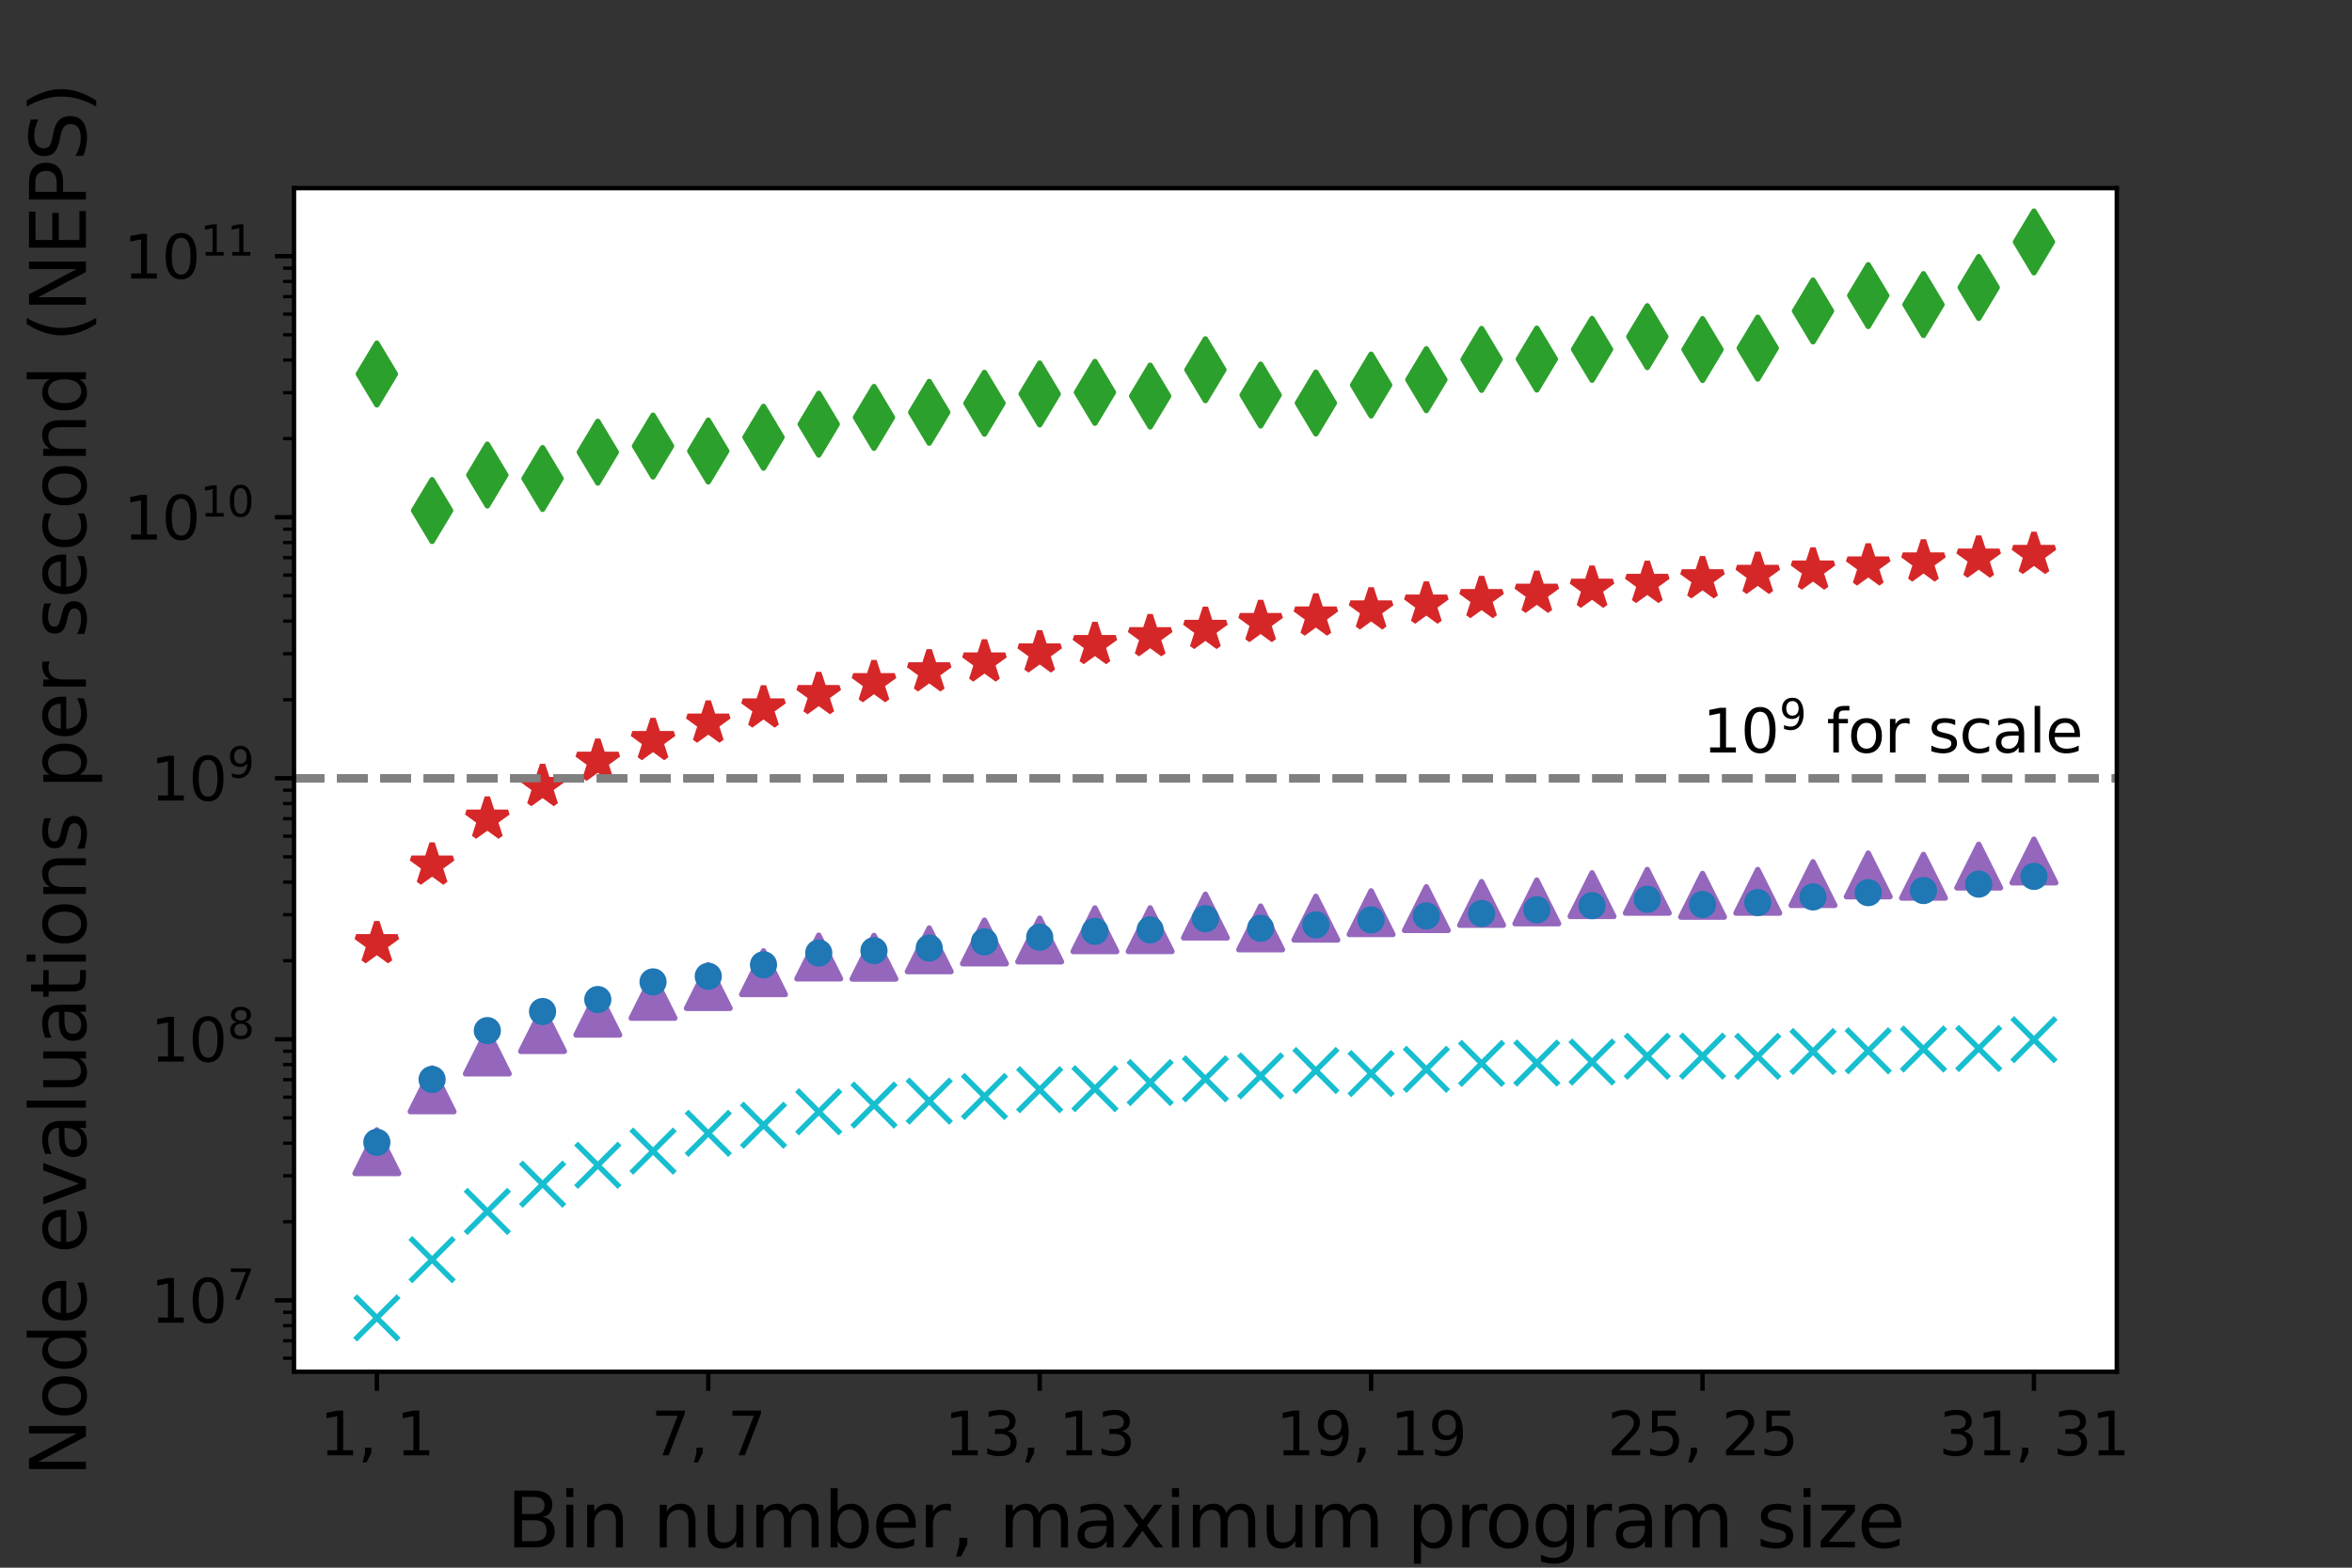 <?xml version="1.0" encoding="utf-8" standalone="no"?>
<!DOCTYPE svg PUBLIC "-//W3C//DTD SVG 1.1//EN"
  "http://www.w3.org/Graphics/SVG/1.1/DTD/svg11.dtd">
<svg xmlns:xlink="http://www.w3.org/1999/xlink" width="432pt" height="288pt" viewBox="0 0 432 288" xmlns="http://www.w3.org/2000/svg" version="1.1">
 <rect x="0" y="0" width="432" height="288" fill="#333333" stroke="none"/>
 <defs>
  <style type="text/css">*{stroke-linejoin: round; stroke-linecap: butt}</style>
 </defs>
 <g id="figure_1">
  <g id="patch_1">
   <path d="M 0 288 
L 432 288 
L 432 0 
L 0 0 
L 0 288 
z
" style="fill: none"/>
  </g>
  <g id="axes_1">
   <g id="patch_2">
    <path d="M 54 252 
L 388.8 252 
L 388.8 34.56 
L 54 34.56 
z
" style="fill: #ffffff"/>
   </g>
   <g id="matplotlib.axis_1">
    <g id="xtick_1">
     <g id="line2d_1">
      <defs>
       <path id="md09a2c1b63" d="M 0 0 
L 0 3.5 
" style="stroke: #000000; stroke-width: 0.8"/>
      </defs>
      <g>
       <use xlink:href="#md09a2c1b63" x="69.218" y="252" style="stroke: #000000; stroke-width: 0.8"/>
      </g>
     </g>
     <g id="text_1">
      <!-- 1, 1 -->
      <g transform="translate(58.723 267.358)scale(0.11 -0.11)">
       <defs>
        <path id="DejaVuSans-31" d="M 794 531 
L 1825 531 
L 1825 4091 
L 703 3866 
L 703 4441 
L 1819 4666 
L 2450 4666 
L 2450 531 
L 3481 531 
L 3481 0 
L 794 0 
L 794 531 
z
" transform="scale(0.016)"/>
        <path id="DejaVuSans-2c" d="M 750 794 
L 1409 794 
L 1409 256 
L 897 -744 
L 494 -744 
L 750 256 
L 750 794 
z
" transform="scale(0.016)"/>
        <path id="DejaVuSans-20" transform="scale(0.016)"/>
       </defs>
       <use xlink:href="#DejaVuSans-31"/>
       <use xlink:href="#DejaVuSans-2c" x="63.623"/>
       <use xlink:href="#DejaVuSans-20" x="95.41"/>
       <use xlink:href="#DejaVuSans-31" x="127.197"/>
      </g>
     </g>
    </g>
    <g id="xtick_2">
     <g id="line2d_2">
      <g>
       <use xlink:href="#md09a2c1b63" x="130.091" y="252" style="stroke: #000000; stroke-width: 0.8"/>
      </g>
     </g>
     <g id="text_2">
      <!-- 7, 7 -->
      <g transform="translate(119.596 267.358)scale(0.11 -0.11)">
       <defs>
        <path id="DejaVuSans-37" d="M 525 4666 
L 3525 4666 
L 3525 4397 
L 1831 0 
L 1172 0 
L 2766 4134 
L 525 4134 
L 525 4666 
z
" transform="scale(0.016)"/>
       </defs>
       <use xlink:href="#DejaVuSans-37"/>
       <use xlink:href="#DejaVuSans-2c" x="63.623"/>
       <use xlink:href="#DejaVuSans-20" x="95.41"/>
       <use xlink:href="#DejaVuSans-37" x="127.197"/>
      </g>
     </g>
    </g>
    <g id="xtick_3">
     <g id="line2d_3">
      <g>
       <use xlink:href="#md09a2c1b63" x="190.964" y="252" style="stroke: #000000; stroke-width: 0.8"/>
      </g>
     </g>
     <g id="text_3">
      <!-- 13, 13 -->
      <g transform="translate(173.47 267.358)scale(0.11 -0.11)">
       <defs>
        <path id="DejaVuSans-33" d="M 2597 2516 
Q 3050 2419 3304 2112 
Q 3559 1806 3559 1356 
Q 3559 666 3084 287 
Q 2609 -91 1734 -91 
Q 1441 -91 1130 -33 
Q 819 25 488 141 
L 488 750 
Q 750 597 1062 519 
Q 1375 441 1716 441 
Q 2309 441 2620 675 
Q 2931 909 2931 1356 
Q 2931 1769 2642 2001 
Q 2353 2234 1838 2234 
L 1294 2234 
L 1294 2753 
L 1863 2753 
Q 2328 2753 2575 2939 
Q 2822 3125 2822 3475 
Q 2822 3834 2567 4026 
Q 2313 4219 1838 4219 
Q 1578 4219 1281 4162 
Q 984 4106 628 3988 
L 628 4550 
Q 988 4650 1302 4700 
Q 1616 4750 1894 4750 
Q 2613 4750 3031 4423 
Q 3450 4097 3450 3541 
Q 3450 3153 3228 2886 
Q 3006 2619 2597 2516 
z
" transform="scale(0.016)"/>
       </defs>
       <use xlink:href="#DejaVuSans-31"/>
       <use xlink:href="#DejaVuSans-33" x="63.623"/>
       <use xlink:href="#DejaVuSans-2c" x="127.246"/>
       <use xlink:href="#DejaVuSans-20" x="159.033"/>
       <use xlink:href="#DejaVuSans-31" x="190.82"/>
       <use xlink:href="#DejaVuSans-33" x="254.443"/>
      </g>
     </g>
    </g>
    <g id="xtick_4">
     <g id="line2d_4">
      <g>
       <use xlink:href="#md09a2c1b63" x="251.836" y="252" style="stroke: #000000; stroke-width: 0.8"/>
      </g>
     </g>
     <g id="text_4">
      <!-- 19, 19 -->
      <g transform="translate(234.343 267.358)scale(0.11 -0.11)">
       <defs>
        <path id="DejaVuSans-39" d="M 703 97 
L 703 672 
Q 941 559 1184 500 
Q 1428 441 1663 441 
Q 2288 441 2617 861 
Q 2947 1281 2994 2138 
Q 2813 1869 2534 1725 
Q 2256 1581 1919 1581 
Q 1219 1581 811 2004 
Q 403 2428 403 3163 
Q 403 3881 828 4315 
Q 1253 4750 1959 4750 
Q 2769 4750 3195 4129 
Q 3622 3509 3622 2328 
Q 3622 1225 3098 567 
Q 2575 -91 1691 -91 
Q 1453 -91 1209 -44 
Q 966 3 703 97 
z
M 1959 2075 
Q 2384 2075 2632 2365 
Q 2881 2656 2881 3163 
Q 2881 3666 2632 3958 
Q 2384 4250 1959 4250 
Q 1534 4250 1286 3958 
Q 1038 3666 1038 3163 
Q 1038 2656 1286 2365 
Q 1534 2075 1959 2075 
z
" transform="scale(0.016)"/>
       </defs>
       <use xlink:href="#DejaVuSans-31"/>
       <use xlink:href="#DejaVuSans-39" x="63.623"/>
       <use xlink:href="#DejaVuSans-2c" x="127.246"/>
       <use xlink:href="#DejaVuSans-20" x="159.033"/>
       <use xlink:href="#DejaVuSans-31" x="190.82"/>
       <use xlink:href="#DejaVuSans-39" x="254.443"/>
      </g>
     </g>
    </g>
    <g id="xtick_5">
     <g id="line2d_5">
      <g>
       <use xlink:href="#md09a2c1b63" x="312.709" y="252" style="stroke: #000000; stroke-width: 0.8"/>
      </g>
     </g>
     <g id="text_5">
      <!-- 25, 25 -->
      <g transform="translate(295.216 267.358)scale(0.11 -0.11)">
       <defs>
        <path id="DejaVuSans-32" d="M 1228 531 
L 3431 531 
L 3431 0 
L 469 0 
L 469 531 
Q 828 903 1448 1529 
Q 2069 2156 2228 2338 
Q 2531 2678 2651 2914 
Q 2772 3150 2772 3378 
Q 2772 3750 2511 3984 
Q 2250 4219 1831 4219 
Q 1534 4219 1204 4116 
Q 875 4013 500 3803 
L 500 4441 
Q 881 4594 1212 4672 
Q 1544 4750 1819 4750 
Q 2544 4750 2975 4387 
Q 3406 4025 3406 3419 
Q 3406 3131 3298 2873 
Q 3191 2616 2906 2266 
Q 2828 2175 2409 1742 
Q 1991 1309 1228 531 
z
" transform="scale(0.016)"/>
        <path id="DejaVuSans-35" d="M 691 4666 
L 3169 4666 
L 3169 4134 
L 1269 4134 
L 1269 2991 
Q 1406 3038 1543 3061 
Q 1681 3084 1819 3084 
Q 2600 3084 3056 2656 
Q 3513 2228 3513 1497 
Q 3513 744 3044 326 
Q 2575 -91 1722 -91 
Q 1428 -91 1123 -41 
Q 819 9 494 109 
L 494 744 
Q 775 591 1075 516 
Q 1375 441 1709 441 
Q 2250 441 2565 725 
Q 2881 1009 2881 1497 
Q 2881 1984 2565 2268 
Q 2250 2553 1709 2553 
Q 1456 2553 1204 2497 
Q 953 2441 691 2322 
L 691 4666 
z
" transform="scale(0.016)"/>
       </defs>
       <use xlink:href="#DejaVuSans-32"/>
       <use xlink:href="#DejaVuSans-35" x="63.623"/>
       <use xlink:href="#DejaVuSans-2c" x="127.246"/>
       <use xlink:href="#DejaVuSans-20" x="159.033"/>
       <use xlink:href="#DejaVuSans-32" x="190.82"/>
       <use xlink:href="#DejaVuSans-35" x="254.443"/>
      </g>
     </g>
    </g>
    <g id="xtick_6">
     <g id="line2d_6">
      <g>
       <use xlink:href="#md09a2c1b63" x="373.582" y="252" style="stroke: #000000; stroke-width: 0.8"/>
      </g>
     </g>
     <g id="text_6">
      <!-- 31, 31 -->
      <g transform="translate(356.088 267.358)scale(0.11 -0.11)">
       <use xlink:href="#DejaVuSans-33"/>
       <use xlink:href="#DejaVuSans-31" x="63.623"/>
       <use xlink:href="#DejaVuSans-2c" x="127.246"/>
       <use xlink:href="#DejaVuSans-20" x="159.033"/>
       <use xlink:href="#DejaVuSans-33" x="190.82"/>
       <use xlink:href="#DejaVuSans-31" x="254.443"/>
      </g>
     </g>
    </g>
    <g id="text_7">
     <!-- Bin number, maximum program size -->
     <g transform="translate(93.055 284.284)scale(0.14 -0.14)">
      <defs>
       <path id="DejaVuSans-42" d="M 1259 2228 
L 1259 519 
L 2272 519 
Q 2781 519 3026 730 
Q 3272 941 3272 1375 
Q 3272 1813 3026 2020 
Q 2781 2228 2272 2228 
L 1259 2228 
z
M 1259 4147 
L 1259 2741 
L 2194 2741 
Q 2656 2741 2882 2914 
Q 3109 3088 3109 3444 
Q 3109 3797 2882 3972 
Q 2656 4147 2194 4147 
L 1259 4147 
z
M 628 4666 
L 2241 4666 
Q 2963 4666 3353 4366 
Q 3744 4066 3744 3513 
Q 3744 3084 3544 2831 
Q 3344 2578 2956 2516 
Q 3422 2416 3680 2098 
Q 3938 1781 3938 1306 
Q 3938 681 3513 340 
Q 3088 0 2303 0 
L 628 0 
L 628 4666 
z
" transform="scale(0.016)"/>
       <path id="DejaVuSans-69" d="M 603 3500 
L 1178 3500 
L 1178 0 
L 603 0 
L 603 3500 
z
M 603 4863 
L 1178 4863 
L 1178 4134 
L 603 4134 
L 603 4863 
z
" transform="scale(0.016)"/>
       <path id="DejaVuSans-6e" d="M 3513 2113 
L 3513 0 
L 2938 0 
L 2938 2094 
Q 2938 2591 2744 2837 
Q 2550 3084 2163 3084 
Q 1697 3084 1428 2787 
Q 1159 2491 1159 1978 
L 1159 0 
L 581 0 
L 581 3500 
L 1159 3500 
L 1159 2956 
Q 1366 3272 1645 3428 
Q 1925 3584 2291 3584 
Q 2894 3584 3203 3211 
Q 3513 2838 3513 2113 
z
" transform="scale(0.016)"/>
       <path id="DejaVuSans-75" d="M 544 1381 
L 544 3500 
L 1119 3500 
L 1119 1403 
Q 1119 906 1312 657 
Q 1506 409 1894 409 
Q 2359 409 2629 706 
Q 2900 1003 2900 1516 
L 2900 3500 
L 3475 3500 
L 3475 0 
L 2900 0 
L 2900 538 
Q 2691 219 2414 64 
Q 2138 -91 1772 -91 
Q 1169 -91 856 284 
Q 544 659 544 1381 
z
M 1991 3584 
L 1991 3584 
z
" transform="scale(0.016)"/>
       <path id="DejaVuSans-6d" d="M 3328 2828 
Q 3544 3216 3844 3400 
Q 4144 3584 4550 3584 
Q 5097 3584 5394 3201 
Q 5691 2819 5691 2113 
L 5691 0 
L 5113 0 
L 5113 2094 
Q 5113 2597 4934 2840 
Q 4756 3084 4391 3084 
Q 3944 3084 3684 2787 
Q 3425 2491 3425 1978 
L 3425 0 
L 2847 0 
L 2847 2094 
Q 2847 2600 2669 2842 
Q 2491 3084 2119 3084 
Q 1678 3084 1418 2786 
Q 1159 2488 1159 1978 
L 1159 0 
L 581 0 
L 581 3500 
L 1159 3500 
L 1159 2956 
Q 1356 3278 1631 3431 
Q 1906 3584 2284 3584 
Q 2666 3584 2933 3390 
Q 3200 3197 3328 2828 
z
" transform="scale(0.016)"/>
       <path id="DejaVuSans-62" d="M 3116 1747 
Q 3116 2381 2855 2742 
Q 2594 3103 2138 3103 
Q 1681 3103 1420 2742 
Q 1159 2381 1159 1747 
Q 1159 1113 1420 752 
Q 1681 391 2138 391 
Q 2594 391 2855 752 
Q 3116 1113 3116 1747 
z
M 1159 2969 
Q 1341 3281 1617 3432 
Q 1894 3584 2278 3584 
Q 2916 3584 3314 3078 
Q 3713 2572 3713 1747 
Q 3713 922 3314 415 
Q 2916 -91 2278 -91 
Q 1894 -91 1617 61 
Q 1341 213 1159 525 
L 1159 0 
L 581 0 
L 581 4863 
L 1159 4863 
L 1159 2969 
z
" transform="scale(0.016)"/>
       <path id="DejaVuSans-65" d="M 3597 1894 
L 3597 1613 
L 953 1613 
Q 991 1019 1311 708 
Q 1631 397 2203 397 
Q 2534 397 2845 478 
Q 3156 559 3463 722 
L 3463 178 
Q 3153 47 2828 -22 
Q 2503 -91 2169 -91 
Q 1331 -91 842 396 
Q 353 884 353 1716 
Q 353 2575 817 3079 
Q 1281 3584 2069 3584 
Q 2775 3584 3186 3129 
Q 3597 2675 3597 1894 
z
M 3022 2063 
Q 3016 2534 2758 2815 
Q 2500 3097 2075 3097 
Q 1594 3097 1305 2825 
Q 1016 2553 972 2059 
L 3022 2063 
z
" transform="scale(0.016)"/>
       <path id="DejaVuSans-72" d="M 2631 2963 
Q 2534 3019 2420 3045 
Q 2306 3072 2169 3072 
Q 1681 3072 1420 2755 
Q 1159 2438 1159 1844 
L 1159 0 
L 581 0 
L 581 3500 
L 1159 3500 
L 1159 2956 
Q 1341 3275 1631 3429 
Q 1922 3584 2338 3584 
Q 2397 3584 2469 3576 
Q 2541 3569 2628 3553 
L 2631 2963 
z
" transform="scale(0.016)"/>
       <path id="DejaVuSans-61" d="M 2194 1759 
Q 1497 1759 1228 1600 
Q 959 1441 959 1056 
Q 959 750 1161 570 
Q 1363 391 1709 391 
Q 2188 391 2477 730 
Q 2766 1069 2766 1631 
L 2766 1759 
L 2194 1759 
z
M 3341 1997 
L 3341 0 
L 2766 0 
L 2766 531 
Q 2569 213 2275 61 
Q 1981 -91 1556 -91 
Q 1019 -91 701 211 
Q 384 513 384 1019 
Q 384 1609 779 1909 
Q 1175 2209 1959 2209 
L 2766 2209 
L 2766 2266 
Q 2766 2663 2505 2880 
Q 2244 3097 1772 3097 
Q 1472 3097 1187 3025 
Q 903 2953 641 2809 
L 641 3341 
Q 956 3463 1253 3523 
Q 1550 3584 1831 3584 
Q 2591 3584 2966 3190 
Q 3341 2797 3341 1997 
z
" transform="scale(0.016)"/>
       <path id="DejaVuSans-78" d="M 3513 3500 
L 2247 1797 
L 3578 0 
L 2900 0 
L 1881 1375 
L 863 0 
L 184 0 
L 1544 1831 
L 300 3500 
L 978 3500 
L 1906 2253 
L 2834 3500 
L 3513 3500 
z
" transform="scale(0.016)"/>
       <path id="DejaVuSans-70" d="M 1159 525 
L 1159 -1331 
L 581 -1331 
L 581 3500 
L 1159 3500 
L 1159 2969 
Q 1341 3281 1617 3432 
Q 1894 3584 2278 3584 
Q 2916 3584 3314 3078 
Q 3713 2572 3713 1747 
Q 3713 922 3314 415 
Q 2916 -91 2278 -91 
Q 1894 -91 1617 61 
Q 1341 213 1159 525 
z
M 3116 1747 
Q 3116 2381 2855 2742 
Q 2594 3103 2138 3103 
Q 1681 3103 1420 2742 
Q 1159 2381 1159 1747 
Q 1159 1113 1420 752 
Q 1681 391 2138 391 
Q 2594 391 2855 752 
Q 3116 1113 3116 1747 
z
" transform="scale(0.016)"/>
       <path id="DejaVuSans-6f" d="M 1959 3097 
Q 1497 3097 1228 2736 
Q 959 2375 959 1747 
Q 959 1119 1226 758 
Q 1494 397 1959 397 
Q 2419 397 2687 759 
Q 2956 1122 2956 1747 
Q 2956 2369 2687 2733 
Q 2419 3097 1959 3097 
z
M 1959 3584 
Q 2709 3584 3137 3096 
Q 3566 2609 3566 1747 
Q 3566 888 3137 398 
Q 2709 -91 1959 -91 
Q 1206 -91 779 398 
Q 353 888 353 1747 
Q 353 2609 779 3096 
Q 1206 3584 1959 3584 
z
" transform="scale(0.016)"/>
       <path id="DejaVuSans-67" d="M 2906 1791 
Q 2906 2416 2648 2759 
Q 2391 3103 1925 3103 
Q 1463 3103 1205 2759 
Q 947 2416 947 1791 
Q 947 1169 1205 825 
Q 1463 481 1925 481 
Q 2391 481 2648 825 
Q 2906 1169 2906 1791 
z
M 3481 434 
Q 3481 -459 3084 -895 
Q 2688 -1331 1869 -1331 
Q 1566 -1331 1297 -1286 
Q 1028 -1241 775 -1147 
L 775 -588 
Q 1028 -725 1275 -790 
Q 1522 -856 1778 -856 
Q 2344 -856 2625 -561 
Q 2906 -266 2906 331 
L 2906 616 
Q 2728 306 2450 153 
Q 2172 0 1784 0 
Q 1141 0 747 490 
Q 353 981 353 1791 
Q 353 2603 747 3093 
Q 1141 3584 1784 3584 
Q 2172 3584 2450 3431 
Q 2728 3278 2906 2969 
L 2906 3500 
L 3481 3500 
L 3481 434 
z
" transform="scale(0.016)"/>
       <path id="DejaVuSans-73" d="M 2834 3397 
L 2834 2853 
Q 2591 2978 2328 3040 
Q 2066 3103 1784 3103 
Q 1356 3103 1142 2972 
Q 928 2841 928 2578 
Q 928 2378 1081 2264 
Q 1234 2150 1697 2047 
L 1894 2003 
Q 2506 1872 2764 1633 
Q 3022 1394 3022 966 
Q 3022 478 2636 193 
Q 2250 -91 1575 -91 
Q 1294 -91 989 -36 
Q 684 19 347 128 
L 347 722 
Q 666 556 975 473 
Q 1284 391 1588 391 
Q 1994 391 2212 530 
Q 2431 669 2431 922 
Q 2431 1156 2273 1281 
Q 2116 1406 1581 1522 
L 1381 1569 
Q 847 1681 609 1914 
Q 372 2147 372 2553 
Q 372 3047 722 3315 
Q 1072 3584 1716 3584 
Q 2034 3584 2315 3537 
Q 2597 3491 2834 3397 
z
" transform="scale(0.016)"/>
       <path id="DejaVuSans-7a" d="M 353 3500 
L 3084 3500 
L 3084 2975 
L 922 459 
L 3084 459 
L 3084 0 
L 275 0 
L 275 525 
L 2438 3041 
L 353 3041 
L 353 3500 
z
" transform="scale(0.016)"/>
      </defs>
      <use xlink:href="#DejaVuSans-42"/>
      <use xlink:href="#DejaVuSans-69" x="68.604"/>
      <use xlink:href="#DejaVuSans-6e" x="96.387"/>
      <use xlink:href="#DejaVuSans-20" x="159.766"/>
      <use xlink:href="#DejaVuSans-6e" x="191.553"/>
      <use xlink:href="#DejaVuSans-75" x="254.932"/>
      <use xlink:href="#DejaVuSans-6d" x="318.311"/>
      <use xlink:href="#DejaVuSans-62" x="415.723"/>
      <use xlink:href="#DejaVuSans-65" x="479.199"/>
      <use xlink:href="#DejaVuSans-72" x="540.723"/>
      <use xlink:href="#DejaVuSans-2c" x="581.836"/>
      <use xlink:href="#DejaVuSans-20" x="613.623"/>
      <use xlink:href="#DejaVuSans-6d" x="645.41"/>
      <use xlink:href="#DejaVuSans-61" x="742.822"/>
      <use xlink:href="#DejaVuSans-78" x="804.102"/>
      <use xlink:href="#DejaVuSans-69" x="863.281"/>
      <use xlink:href="#DejaVuSans-6d" x="891.064"/>
      <use xlink:href="#DejaVuSans-75" x="988.477"/>
      <use xlink:href="#DejaVuSans-6d" x="1051.855"/>
      <use xlink:href="#DejaVuSans-20" x="1149.268"/>
      <use xlink:href="#DejaVuSans-70" x="1181.055"/>
      <use xlink:href="#DejaVuSans-72" x="1244.531"/>
      <use xlink:href="#DejaVuSans-6f" x="1283.395"/>
      <use xlink:href="#DejaVuSans-67" x="1344.576"/>
      <use xlink:href="#DejaVuSans-72" x="1408.053"/>
      <use xlink:href="#DejaVuSans-61" x="1449.166"/>
      <use xlink:href="#DejaVuSans-6d" x="1510.445"/>
      <use xlink:href="#DejaVuSans-20" x="1607.857"/>
      <use xlink:href="#DejaVuSans-73" x="1639.645"/>
      <use xlink:href="#DejaVuSans-69" x="1691.744"/>
      <use xlink:href="#DejaVuSans-7a" x="1719.527"/>
      <use xlink:href="#DejaVuSans-65" x="1772.018"/>
     </g>
    </g>
   </g>
   <g id="matplotlib.axis_2">
    <g id="ytick_1">
     <g id="line2d_7">
      <defs>
       <path id="m20653e219a" d="M 0 0 
L -3.5 0 
" style="stroke: #000000; stroke-width: 0.8"/>
      </defs>
      <g>
       <use xlink:href="#m20653e219a" x="54" y="238.882" style="stroke: #000000; stroke-width: 0.8"/>
      </g>
     </g>
     <g id="text_8">
      <!-- $\mathdefault{10^{7}}$ -->
      <g transform="translate(27.64 243.062)scale(0.11 -0.11)">
       <defs>
        <path id="DejaVuSans-30" d="M 2034 4250 
Q 1547 4250 1301 3770 
Q 1056 3291 1056 2328 
Q 1056 1369 1301 889 
Q 1547 409 2034 409 
Q 2525 409 2770 889 
Q 3016 1369 3016 2328 
Q 3016 3291 2770 3770 
Q 2525 4250 2034 4250 
z
M 2034 4750 
Q 2819 4750 3233 4129 
Q 3647 3509 3647 2328 
Q 3647 1150 3233 529 
Q 2819 -91 2034 -91 
Q 1250 -91 836 529 
Q 422 1150 422 2328 
Q 422 3509 836 4129 
Q 1250 4750 2034 4750 
z
" transform="scale(0.016)"/>
       </defs>
       <use xlink:href="#DejaVuSans-31" transform="translate(0 0.684)"/>
       <use xlink:href="#DejaVuSans-30" transform="translate(63.623 0.684)"/>
       <use xlink:href="#DejaVuSans-37" transform="translate(128.203 38.966)scale(0.7)"/>
      </g>
     </g>
    </g>
    <g id="ytick_2">
     <g id="line2d_8">
      <g>
       <use xlink:href="#m20653e219a" x="54" y="190.927" style="stroke: #000000; stroke-width: 0.8"/>
      </g>
     </g>
     <g id="text_9">
      <!-- $\mathdefault{10^{8}}$ -->
      <g transform="translate(27.64 195.107)scale(0.11 -0.11)">
       <defs>
        <path id="DejaVuSans-38" d="M 2034 2216 
Q 1584 2216 1326 1975 
Q 1069 1734 1069 1313 
Q 1069 891 1326 650 
Q 1584 409 2034 409 
Q 2484 409 2743 651 
Q 3003 894 3003 1313 
Q 3003 1734 2745 1975 
Q 2488 2216 2034 2216 
z
M 1403 2484 
Q 997 2584 770 2862 
Q 544 3141 544 3541 
Q 544 4100 942 4425 
Q 1341 4750 2034 4750 
Q 2731 4750 3128 4425 
Q 3525 4100 3525 3541 
Q 3525 3141 3298 2862 
Q 3072 2584 2669 2484 
Q 3125 2378 3379 2068 
Q 3634 1759 3634 1313 
Q 3634 634 3220 271 
Q 2806 -91 2034 -91 
Q 1263 -91 848 271 
Q 434 634 434 1313 
Q 434 1759 690 2068 
Q 947 2378 1403 2484 
z
M 1172 3481 
Q 1172 3119 1398 2916 
Q 1625 2713 2034 2713 
Q 2441 2713 2670 2916 
Q 2900 3119 2900 3481 
Q 2900 3844 2670 4047 
Q 2441 4250 2034 4250 
Q 1625 4250 1398 4047 
Q 1172 3844 1172 3481 
z
" transform="scale(0.016)"/>
       </defs>
       <use xlink:href="#DejaVuSans-31" transform="translate(0 0.766)"/>
       <use xlink:href="#DejaVuSans-30" transform="translate(63.623 0.766)"/>
       <use xlink:href="#DejaVuSans-38" transform="translate(128.203 39.047)scale(0.7)"/>
      </g>
     </g>
    </g>
    <g id="ytick_3">
     <g id="line2d_9">
      <g>
       <use xlink:href="#m20653e219a" x="54" y="142.972" style="stroke: #000000; stroke-width: 0.8"/>
      </g>
     </g>
     <g id="text_10">
      <!-- $\mathdefault{10^{9}}$ -->
      <g transform="translate(27.64 147.152)scale(0.11 -0.11)">
       <use xlink:href="#DejaVuSans-31" transform="translate(0 0.766)"/>
       <use xlink:href="#DejaVuSans-30" transform="translate(63.623 0.766)"/>
       <use xlink:href="#DejaVuSans-39" transform="translate(128.203 39.047)scale(0.7)"/>
      </g>
     </g>
    </g>
    <g id="ytick_4">
     <g id="line2d_10">
      <g>
       <use xlink:href="#m20653e219a" x="54" y="95.017" style="stroke: #000000; stroke-width: 0.8"/>
      </g>
     </g>
     <g id="text_11">
      <!-- $\mathdefault{10^{10}}$ -->
      <g transform="translate(22.69 99.197)scale(0.11 -0.11)">
       <use xlink:href="#DejaVuSans-31" transform="translate(0 0.766)"/>
       <use xlink:href="#DejaVuSans-30" transform="translate(63.623 0.766)"/>
       <use xlink:href="#DejaVuSans-31" transform="translate(128.203 39.047)scale(0.7)"/>
       <use xlink:href="#DejaVuSans-30" transform="translate(172.739 39.047)scale(0.7)"/>
      </g>
     </g>
    </g>
    <g id="ytick_5">
     <g id="line2d_11">
      <g>
       <use xlink:href="#m20653e219a" x="54" y="47.062" style="stroke: #000000; stroke-width: 0.8"/>
      </g>
     </g>
     <g id="text_12">
      <!-- $\mathdefault{10^{11}}$ -->
      <g transform="translate(22.69 51.242)scale(0.11 -0.11)">
       <use xlink:href="#DejaVuSans-31" transform="translate(0 0.684)"/>
       <use xlink:href="#DejaVuSans-30" transform="translate(63.623 0.684)"/>
       <use xlink:href="#DejaVuSans-31" transform="translate(128.203 38.966)scale(0.7)"/>
       <use xlink:href="#DejaVuSans-31" transform="translate(172.739 38.966)scale(0.7)"/>
      </g>
     </g>
    </g>
    <g id="ytick_6">
     <g id="line2d_12">
      <defs>
       <path id="med4130f189" d="M 0 0 
L -2 0 
" style="stroke: #000000; stroke-width: 0.6"/>
      </defs>
      <g>
       <use xlink:href="#med4130f189" x="54" y="249.521" style="stroke: #000000; stroke-width: 0.6"/>
      </g>
     </g>
    </g>
    <g id="ytick_7">
     <g id="line2d_13">
      <g>
       <use xlink:href="#med4130f189" x="54" y="246.311" style="stroke: #000000; stroke-width: 0.6"/>
      </g>
     </g>
    </g>
    <g id="ytick_8">
     <g id="line2d_14">
      <g>
       <use xlink:href="#med4130f189" x="54" y="243.53" style="stroke: #000000; stroke-width: 0.6"/>
      </g>
     </g>
    </g>
    <g id="ytick_9">
     <g id="line2d_15">
      <g>
       <use xlink:href="#med4130f189" x="54" y="241.077" style="stroke: #000000; stroke-width: 0.6"/>
      </g>
     </g>
    </g>
    <g id="ytick_10">
     <g id="line2d_16">
      <g>
       <use xlink:href="#med4130f189" x="54" y="224.446" style="stroke: #000000; stroke-width: 0.6"/>
      </g>
     </g>
    </g>
    <g id="ytick_11">
     <g id="line2d_17">
      <g>
       <use xlink:href="#med4130f189" x="54" y="216.002" style="stroke: #000000; stroke-width: 0.6"/>
      </g>
     </g>
    </g>
    <g id="ytick_12">
     <g id="line2d_18">
      <g>
       <use xlink:href="#med4130f189" x="54" y="210.011" style="stroke: #000000; stroke-width: 0.6"/>
      </g>
     </g>
    </g>
    <g id="ytick_13">
     <g id="line2d_19">
      <g>
       <use xlink:href="#med4130f189" x="54" y="205.363" style="stroke: #000000; stroke-width: 0.6"/>
      </g>
     </g>
    </g>
    <g id="ytick_14">
     <g id="line2d_20">
      <g>
       <use xlink:href="#med4130f189" x="54" y="201.566" style="stroke: #000000; stroke-width: 0.6"/>
      </g>
     </g>
    </g>
    <g id="ytick_15">
     <g id="line2d_21">
      <g>
       <use xlink:href="#med4130f189" x="54" y="198.356" style="stroke: #000000; stroke-width: 0.6"/>
      </g>
     </g>
    </g>
    <g id="ytick_16">
     <g id="line2d_22">
      <g>
       <use xlink:href="#med4130f189" x="54" y="195.575" style="stroke: #000000; stroke-width: 0.6"/>
      </g>
     </g>
    </g>
    <g id="ytick_17">
     <g id="line2d_23">
      <g>
       <use xlink:href="#med4130f189" x="54" y="193.122" style="stroke: #000000; stroke-width: 0.6"/>
      </g>
     </g>
    </g>
    <g id="ytick_18">
     <g id="line2d_24">
      <g>
       <use xlink:href="#med4130f189" x="54" y="176.492" style="stroke: #000000; stroke-width: 0.6"/>
      </g>
     </g>
    </g>
    <g id="ytick_19">
     <g id="line2d_25">
      <g>
       <use xlink:href="#med4130f189" x="54" y="168.047" style="stroke: #000000; stroke-width: 0.6"/>
      </g>
     </g>
    </g>
    <g id="ytick_20">
     <g id="line2d_26">
      <g>
       <use xlink:href="#med4130f189" x="54" y="162.056" style="stroke: #000000; stroke-width: 0.6"/>
      </g>
     </g>
    </g>
    <g id="ytick_21">
     <g id="line2d_27">
      <g>
       <use xlink:href="#med4130f189" x="54" y="157.408" style="stroke: #000000; stroke-width: 0.6"/>
      </g>
     </g>
    </g>
    <g id="ytick_22">
     <g id="line2d_28">
      <g>
       <use xlink:href="#med4130f189" x="54" y="153.611" style="stroke: #000000; stroke-width: 0.6"/>
      </g>
     </g>
    </g>
    <g id="ytick_23">
     <g id="line2d_29">
      <g>
       <use xlink:href="#med4130f189" x="54" y="150.401" style="stroke: #000000; stroke-width: 0.6"/>
      </g>
     </g>
    </g>
    <g id="ytick_24">
     <g id="line2d_30">
      <g>
       <use xlink:href="#med4130f189" x="54" y="147.62" style="stroke: #000000; stroke-width: 0.6"/>
      </g>
     </g>
    </g>
    <g id="ytick_25">
     <g id="line2d_31">
      <g>
       <use xlink:href="#med4130f189" x="54" y="145.167" style="stroke: #000000; stroke-width: 0.6"/>
      </g>
     </g>
    </g>
    <g id="ytick_26">
     <g id="line2d_32">
      <g>
       <use xlink:href="#med4130f189" x="54" y="128.537" style="stroke: #000000; stroke-width: 0.6"/>
      </g>
     </g>
    </g>
    <g id="ytick_27">
     <g id="line2d_33">
      <g>
       <use xlink:href="#med4130f189" x="54" y="120.092" style="stroke: #000000; stroke-width: 0.6"/>
      </g>
     </g>
    </g>
    <g id="ytick_28">
     <g id="line2d_34">
      <g>
       <use xlink:href="#med4130f189" x="54" y="114.101" style="stroke: #000000; stroke-width: 0.6"/>
      </g>
     </g>
    </g>
    <g id="ytick_29">
     <g id="line2d_35">
      <g>
       <use xlink:href="#med4130f189" x="54" y="109.453" style="stroke: #000000; stroke-width: 0.6"/>
      </g>
     </g>
    </g>
    <g id="ytick_30">
     <g id="line2d_36">
      <g>
       <use xlink:href="#med4130f189" x="54" y="105.656" style="stroke: #000000; stroke-width: 0.6"/>
      </g>
     </g>
    </g>
    <g id="ytick_31">
     <g id="line2d_37">
      <g>
       <use xlink:href="#med4130f189" x="54" y="102.446" style="stroke: #000000; stroke-width: 0.6"/>
      </g>
     </g>
    </g>
    <g id="ytick_32">
     <g id="line2d_38">
      <g>
       <use xlink:href="#med4130f189" x="54" y="99.665" style="stroke: #000000; stroke-width: 0.6"/>
      </g>
     </g>
    </g>
    <g id="ytick_33">
     <g id="line2d_39">
      <g>
       <use xlink:href="#med4130f189" x="54" y="97.212" style="stroke: #000000; stroke-width: 0.6"/>
      </g>
     </g>
    </g>
    <g id="ytick_34">
     <g id="line2d_40">
      <g>
       <use xlink:href="#med4130f189" x="54" y="80.582" style="stroke: #000000; stroke-width: 0.6"/>
      </g>
     </g>
    </g>
    <g id="ytick_35">
     <g id="line2d_41">
      <g>
       <use xlink:href="#med4130f189" x="54" y="72.137" style="stroke: #000000; stroke-width: 0.6"/>
      </g>
     </g>
    </g>
    <g id="ytick_36">
     <g id="line2d_42">
      <g>
       <use xlink:href="#med4130f189" x="54" y="66.146" style="stroke: #000000; stroke-width: 0.6"/>
      </g>
     </g>
    </g>
    <g id="ytick_37">
     <g id="line2d_43">
      <g>
       <use xlink:href="#med4130f189" x="54" y="61.498" style="stroke: #000000; stroke-width: 0.6"/>
      </g>
     </g>
    </g>
    <g id="ytick_38">
     <g id="line2d_44">
      <g>
       <use xlink:href="#med4130f189" x="54" y="57.701" style="stroke: #000000; stroke-width: 0.6"/>
      </g>
     </g>
    </g>
    <g id="ytick_39">
     <g id="line2d_45">
      <g>
       <use xlink:href="#med4130f189" x="54" y="54.491" style="stroke: #000000; stroke-width: 0.6"/>
      </g>
     </g>
    </g>
    <g id="ytick_40">
     <g id="line2d_46">
      <g>
       <use xlink:href="#med4130f189" x="54" y="51.71" style="stroke: #000000; stroke-width: 0.6"/>
      </g>
     </g>
    </g>
    <g id="ytick_41">
     <g id="line2d_47">
      <g>
       <use xlink:href="#med4130f189" x="54" y="49.257" style="stroke: #000000; stroke-width: 0.6"/>
      </g>
     </g>
    </g>
    <g id="text_13">
     <!-- Node evaluations per second (NEPS) -->
     <g transform="translate(15.778 271.297)rotate(-90)scale(0.14 -0.14)">
      <defs>
       <path id="DejaVuSans-4e" d="M 628 4666 
L 1478 4666 
L 3547 763 
L 3547 4666 
L 4159 4666 
L 4159 0 
L 3309 0 
L 1241 3903 
L 1241 0 
L 628 0 
L 628 4666 
z
" transform="scale(0.016)"/>
       <path id="DejaVuSans-64" d="M 2906 2969 
L 2906 4863 
L 3481 4863 
L 3481 0 
L 2906 0 
L 2906 525 
Q 2725 213 2448 61 
Q 2172 -91 1784 -91 
Q 1150 -91 751 415 
Q 353 922 353 1747 
Q 353 2572 751 3078 
Q 1150 3584 1784 3584 
Q 2172 3584 2448 3432 
Q 2725 3281 2906 2969 
z
M 947 1747 
Q 947 1113 1208 752 
Q 1469 391 1925 391 
Q 2381 391 2643 752 
Q 2906 1113 2906 1747 
Q 2906 2381 2643 2742 
Q 2381 3103 1925 3103 
Q 1469 3103 1208 2742 
Q 947 2381 947 1747 
z
" transform="scale(0.016)"/>
       <path id="DejaVuSans-76" d="M 191 3500 
L 800 3500 
L 1894 563 
L 2988 3500 
L 3597 3500 
L 2284 0 
L 1503 0 
L 191 3500 
z
" transform="scale(0.016)"/>
       <path id="DejaVuSans-6c" d="M 603 4863 
L 1178 4863 
L 1178 0 
L 603 0 
L 603 4863 
z
" transform="scale(0.016)"/>
       <path id="DejaVuSans-74" d="M 1172 4494 
L 1172 3500 
L 2356 3500 
L 2356 3053 
L 1172 3053 
L 1172 1153 
Q 1172 725 1289 603 
Q 1406 481 1766 481 
L 2356 481 
L 2356 0 
L 1766 0 
Q 1100 0 847 248 
Q 594 497 594 1153 
L 594 3053 
L 172 3053 
L 172 3500 
L 594 3500 
L 594 4494 
L 1172 4494 
z
" transform="scale(0.016)"/>
       <path id="DejaVuSans-63" d="M 3122 3366 
L 3122 2828 
Q 2878 2963 2633 3030 
Q 2388 3097 2138 3097 
Q 1578 3097 1268 2742 
Q 959 2388 959 1747 
Q 959 1106 1268 751 
Q 1578 397 2138 397 
Q 2388 397 2633 464 
Q 2878 531 3122 666 
L 3122 134 
Q 2881 22 2623 -34 
Q 2366 -91 2075 -91 
Q 1284 -91 818 406 
Q 353 903 353 1747 
Q 353 2603 823 3093 
Q 1294 3584 2113 3584 
Q 2378 3584 2631 3529 
Q 2884 3475 3122 3366 
z
" transform="scale(0.016)"/>
       <path id="DejaVuSans-28" d="M 1984 4856 
Q 1566 4138 1362 3434 
Q 1159 2731 1159 2009 
Q 1159 1288 1364 580 
Q 1569 -128 1984 -844 
L 1484 -844 
Q 1016 -109 783 600 
Q 550 1309 550 2009 
Q 550 2706 781 3412 
Q 1013 4119 1484 4856 
L 1984 4856 
z
" transform="scale(0.016)"/>
       <path id="DejaVuSans-45" d="M 628 4666 
L 3578 4666 
L 3578 4134 
L 1259 4134 
L 1259 2753 
L 3481 2753 
L 3481 2222 
L 1259 2222 
L 1259 531 
L 3634 531 
L 3634 0 
L 628 0 
L 628 4666 
z
" transform="scale(0.016)"/>
       <path id="DejaVuSans-50" d="M 1259 4147 
L 1259 2394 
L 2053 2394 
Q 2494 2394 2734 2622 
Q 2975 2850 2975 3272 
Q 2975 3691 2734 3919 
Q 2494 4147 2053 4147 
L 1259 4147 
z
M 628 4666 
L 2053 4666 
Q 2838 4666 3239 4311 
Q 3641 3956 3641 3272 
Q 3641 2581 3239 2228 
Q 2838 1875 2053 1875 
L 1259 1875 
L 1259 0 
L 628 0 
L 628 4666 
z
" transform="scale(0.016)"/>
       <path id="DejaVuSans-53" d="M 3425 4513 
L 3425 3897 
Q 3066 4069 2747 4153 
Q 2428 4238 2131 4238 
Q 1616 4238 1336 4038 
Q 1056 3838 1056 3469 
Q 1056 3159 1242 3001 
Q 1428 2844 1947 2747 
L 2328 2669 
Q 3034 2534 3370 2195 
Q 3706 1856 3706 1288 
Q 3706 609 3251 259 
Q 2797 -91 1919 -91 
Q 1588 -91 1214 -16 
Q 841 59 441 206 
L 441 856 
Q 825 641 1194 531 
Q 1563 422 1919 422 
Q 2459 422 2753 634 
Q 3047 847 3047 1241 
Q 3047 1584 2836 1778 
Q 2625 1972 2144 2069 
L 1759 2144 
Q 1053 2284 737 2584 
Q 422 2884 422 3419 
Q 422 4038 858 4394 
Q 1294 4750 2059 4750 
Q 2388 4750 2728 4690 
Q 3069 4631 3425 4513 
z
" transform="scale(0.016)"/>
       <path id="DejaVuSans-29" d="M 513 4856 
L 1013 4856 
Q 1481 4119 1714 3412 
Q 1947 2706 1947 2009 
Q 1947 1309 1714 600 
Q 1481 -109 1013 -844 
L 513 -844 
Q 928 -128 1133 580 
Q 1338 1288 1338 2009 
Q 1338 2731 1133 3434 
Q 928 4138 513 4856 
z
" transform="scale(0.016)"/>
      </defs>
      <use xlink:href="#DejaVuSans-4e"/>
      <use xlink:href="#DejaVuSans-6f" x="74.805"/>
      <use xlink:href="#DejaVuSans-64" x="135.986"/>
      <use xlink:href="#DejaVuSans-65" x="199.463"/>
      <use xlink:href="#DejaVuSans-20" x="260.986"/>
      <use xlink:href="#DejaVuSans-65" x="292.773"/>
      <use xlink:href="#DejaVuSans-76" x="354.297"/>
      <use xlink:href="#DejaVuSans-61" x="413.477"/>
      <use xlink:href="#DejaVuSans-6c" x="474.756"/>
      <use xlink:href="#DejaVuSans-75" x="502.539"/>
      <use xlink:href="#DejaVuSans-61" x="565.918"/>
      <use xlink:href="#DejaVuSans-74" x="627.197"/>
      <use xlink:href="#DejaVuSans-69" x="666.406"/>
      <use xlink:href="#DejaVuSans-6f" x="694.189"/>
      <use xlink:href="#DejaVuSans-6e" x="755.371"/>
      <use xlink:href="#DejaVuSans-73" x="818.75"/>
      <use xlink:href="#DejaVuSans-20" x="870.85"/>
      <use xlink:href="#DejaVuSans-70" x="902.637"/>
      <use xlink:href="#DejaVuSans-65" x="966.113"/>
      <use xlink:href="#DejaVuSans-72" x="1027.637"/>
      <use xlink:href="#DejaVuSans-20" x="1068.75"/>
      <use xlink:href="#DejaVuSans-73" x="1100.537"/>
      <use xlink:href="#DejaVuSans-65" x="1152.637"/>
      <use xlink:href="#DejaVuSans-63" x="1214.16"/>
      <use xlink:href="#DejaVuSans-6f" x="1269.141"/>
      <use xlink:href="#DejaVuSans-6e" x="1330.322"/>
      <use xlink:href="#DejaVuSans-64" x="1393.701"/>
      <use xlink:href="#DejaVuSans-20" x="1457.178"/>
      <use xlink:href="#DejaVuSans-28" x="1488.965"/>
      <use xlink:href="#DejaVuSans-4e" x="1527.979"/>
      <use xlink:href="#DejaVuSans-45" x="1602.783"/>
      <use xlink:href="#DejaVuSans-50" x="1665.967"/>
      <use xlink:href="#DejaVuSans-53" x="1726.27"/>
      <use xlink:href="#DejaVuSans-29" x="1789.746"/>
     </g>
    </g>
   </g>
   <g id="line2d_48">
    <defs>
     <path id="m5c09e4ab33" d="M -4 4 
L 4 -4 
M -4 -4 
L 4 4 
" style="stroke: #17becf"/>
    </defs>
    <g clip-path="url(#p0421a52cf2)">
     <use xlink:href="#m5c09e4ab33" x="69.218" y="242.116" style="fill: #17becf; stroke: #17becf"/>
     <use xlink:href="#m5c09e4ab33" x="79.364" y="231.415" style="fill: #17becf; stroke: #17becf"/>
     <use xlink:href="#m5c09e4ab33" x="89.509" y="222.558" style="fill: #17becf; stroke: #17becf"/>
     <use xlink:href="#m5c09e4ab33" x="99.655" y="217.544" style="fill: #17becf; stroke: #17becf"/>
     <use xlink:href="#m5c09e4ab33" x="109.8" y="214.075" style="fill: #17becf; stroke: #17becf"/>
     <use xlink:href="#m5c09e4ab33" x="119.945" y="211.472" style="fill: #17becf; stroke: #17becf"/>
     <use xlink:href="#m5c09e4ab33" x="130.091" y="208.202" style="fill: #17becf; stroke: #17becf"/>
     <use xlink:href="#m5c09e4ab33" x="140.236" y="206.713" style="fill: #17becf; stroke: #17becf"/>
     <use xlink:href="#m5c09e4ab33" x="150.382" y="204.254" style="fill: #17becf; stroke: #17becf"/>
     <use xlink:href="#m5c09e4ab33" x="160.527" y="203.007" style="fill: #17becf; stroke: #17becf"/>
     <use xlink:href="#m5c09e4ab33" x="170.673" y="202.283" style="fill: #17becf; stroke: #17becf"/>
     <use xlink:href="#m5c09e4ab33" x="180.818" y="201.434" style="fill: #17becf; stroke: #17becf"/>
     <use xlink:href="#m5c09e4ab33" x="190.964" y="200.188" style="fill: #17becf; stroke: #17becf"/>
     <use xlink:href="#m5c09e4ab33" x="201.109" y="199.998" style="fill: #17becf; stroke: #17becf"/>
     <use xlink:href="#m5c09e4ab33" x="211.255" y="198.877" style="fill: #17becf; stroke: #17becf"/>
     <use xlink:href="#m5c09e4ab33" x="221.4" y="198.196" style="fill: #17becf; stroke: #17becf"/>
     <use xlink:href="#m5c09e4ab33" x="231.545" y="197.65" style="fill: #17becf; stroke: #17becf"/>
     <use xlink:href="#m5c09e4ab33" x="241.691" y="196.663" style="fill: #17becf; stroke: #17becf"/>
     <use xlink:href="#m5c09e4ab33" x="251.836" y="197.226" style="fill: #17becf; stroke: #17becf"/>
     <use xlink:href="#m5c09e4ab33" x="261.982" y="196.445" style="fill: #17becf; stroke: #17becf"/>
     <use xlink:href="#m5c09e4ab33" x="272.127" y="195.356" style="fill: #17becf; stroke: #17becf"/>
     <use xlink:href="#m5c09e4ab33" x="282.273" y="195.291" style="fill: #17becf; stroke: #17becf"/>
     <use xlink:href="#m5c09e4ab33" x="292.418" y="195.109" style="fill: #17becf; stroke: #17becf"/>
     <use xlink:href="#m5c09e4ab33" x="302.564" y="194.047" style="fill: #17becf; stroke: #17becf"/>
     <use xlink:href="#m5c09e4ab33" x="312.709" y="194.017" style="fill: #17becf; stroke: #17becf"/>
     <use xlink:href="#m5c09e4ab33" x="322.855" y="194.065" style="fill: #17becf; stroke: #17becf"/>
     <use xlink:href="#m5c09e4ab33" x="333" y="193.175" style="fill: #17becf; stroke: #17becf"/>
     <use xlink:href="#m5c09e4ab33" x="343.145" y="193.042" style="fill: #17becf; stroke: #17becf"/>
     <use xlink:href="#m5c09e4ab33" x="353.291" y="192.716" style="fill: #17becf; stroke: #17becf"/>
     <use xlink:href="#m5c09e4ab33" x="363.436" y="192.62" style="fill: #17becf; stroke: #17becf"/>
     <use xlink:href="#m5c09e4ab33" x="373.582" y="191.002" style="fill: #17becf; stroke: #17becf"/>
    </g>
   </g>
   <g id="line2d_49">
    <path d="M 54 142.972 
L 388.8 142.972 
" clip-path="url(#p0421a52cf2)" style="fill: none; stroke-dasharray: 5.55,2.4; stroke-dashoffset: 0; stroke: #808080; stroke-width: 1.5"/>
   </g>
   <g id="line2d_50">
    <defs>
     <path id="m4dd5bccd42" d="M 0 -4 
L -4 4 
L 4 4 
z
" style="stroke: #9467bd; stroke-linejoin: miter"/>
    </defs>
    <g clip-path="url(#p0421a52cf2)">
     <use xlink:href="#m4dd5bccd42" x="69.218" y="211.577" style="fill: #9467bd; stroke: #9467bd; stroke-linejoin: miter"/>
     <use xlink:href="#m4dd5bccd42" x="79.364" y="200.213" style="fill: #9467bd; stroke: #9467bd; stroke-linejoin: miter"/>
     <use xlink:href="#m4dd5bccd42" x="89.509" y="193.265" style="fill: #9467bd; stroke: #9467bd; stroke-linejoin: miter"/>
     <use xlink:href="#m4dd5bccd42" x="99.655" y="189.137" style="fill: #9467bd; stroke: #9467bd; stroke-linejoin: miter"/>
     <use xlink:href="#m4dd5bccd42" x="109.8" y="186.13" style="fill: #9467bd; stroke: #9467bd; stroke-linejoin: miter"/>
     <use xlink:href="#m4dd5bccd42" x="119.945" y="183.039" style="fill: #9467bd; stroke: #9467bd; stroke-linejoin: miter"/>
     <use xlink:href="#m4dd5bccd42" x="130.091" y="181.238" style="fill: #9467bd; stroke: #9467bd; stroke-linejoin: miter"/>
     <use xlink:href="#m4dd5bccd42" x="140.236" y="178.695" style="fill: #9467bd; stroke: #9467bd; stroke-linejoin: miter"/>
     <use xlink:href="#m4dd5bccd42" x="150.382" y="175.808" style="fill: #9467bd; stroke: #9467bd; stroke-linejoin: miter"/>
     <use xlink:href="#m4dd5bccd42" x="160.527" y="175.852" style="fill: #9467bd; stroke: #9467bd; stroke-linejoin: miter"/>
     <use xlink:href="#m4dd5bccd42" x="170.673" y="174.489" style="fill: #9467bd; stroke: #9467bd; stroke-linejoin: miter"/>
     <use xlink:href="#m4dd5bccd42" x="180.818" y="173.049" style="fill: #9467bd; stroke: #9467bd; stroke-linejoin: miter"/>
     <use xlink:href="#m4dd5bccd42" x="190.964" y="172.685" style="fill: #9467bd; stroke: #9467bd; stroke-linejoin: miter"/>
     <use xlink:href="#m4dd5bccd42" x="201.109" y="170.801" style="fill: #9467bd; stroke: #9467bd; stroke-linejoin: miter"/>
     <use xlink:href="#m4dd5bccd42" x="211.255" y="170.791" style="fill: #9467bd; stroke: #9467bd; stroke-linejoin: miter"/>
     <use xlink:href="#m4dd5bccd42" x="221.4" y="168.293" style="fill: #9467bd; stroke: #9467bd; stroke-linejoin: miter"/>
     <use xlink:href="#m4dd5bccd42" x="231.545" y="170.468" style="fill: #9467bd; stroke: #9467bd; stroke-linejoin: miter"/>
     <use xlink:href="#m4dd5bccd42" x="241.691" y="168.677" style="fill: #9467bd; stroke: #9467bd; stroke-linejoin: miter"/>
     <use xlink:href="#m4dd5bccd42" x="251.836" y="167.665" style="fill: #9467bd; stroke: #9467bd; stroke-linejoin: miter"/>
     <use xlink:href="#m4dd5bccd42" x="261.982" y="166.923" style="fill: #9467bd; stroke: #9467bd; stroke-linejoin: miter"/>
     <use xlink:href="#m4dd5bccd42" x="272.127" y="165.966" style="fill: #9467bd; stroke: #9467bd; stroke-linejoin: miter"/>
     <use xlink:href="#m4dd5bccd42" x="282.273" y="165.686" style="fill: #9467bd; stroke: #9467bd; stroke-linejoin: miter"/>
     <use xlink:href="#m4dd5bccd42" x="292.418" y="164.352" style="fill: #9467bd; stroke: #9467bd; stroke-linejoin: miter"/>
     <use xlink:href="#m4dd5bccd42" x="302.564" y="163.739" style="fill: #9467bd; stroke: #9467bd; stroke-linejoin: miter"/>
     <use xlink:href="#m4dd5bccd42" x="312.709" y="164.471" style="fill: #9467bd; stroke: #9467bd; stroke-linejoin: miter"/>
     <use xlink:href="#m4dd5bccd42" x="322.855" y="163.74" style="fill: #9467bd; stroke: #9467bd; stroke-linejoin: miter"/>
     <use xlink:href="#m4dd5bccd42" x="333" y="162.323" style="fill: #9467bd; stroke: #9467bd; stroke-linejoin: miter"/>
     <use xlink:href="#m4dd5bccd42" x="343.145" y="160.732" style="fill: #9467bd; stroke: #9467bd; stroke-linejoin: miter"/>
     <use xlink:href="#m4dd5bccd42" x="353.291" y="160.979" style="fill: #9467bd; stroke: #9467bd; stroke-linejoin: miter"/>
     <use xlink:href="#m4dd5bccd42" x="363.436" y="159.107" style="fill: #9467bd; stroke: #9467bd; stroke-linejoin: miter"/>
     <use xlink:href="#m4dd5bccd42" x="373.582" y="158.177" style="fill: #9467bd; stroke: #9467bd; stroke-linejoin: miter"/>
    </g>
   </g>
   <g id="line2d_51">
    <path d="M 54 142.972 
L 388.8 142.972 
" clip-path="url(#p0421a52cf2)" style="fill: none; stroke-dasharray: 5.55,2.4; stroke-dashoffset: 0; stroke: #808080; stroke-width: 1.5"/>
   </g>
   <g id="line2d_52">
    <defs>
     <path id="ma37275e4ce" d="M 0 2 
C 0.53 2 1.039 1.789 1.414 1.414 
C 1.789 1.039 2 0.53 2 0 
C 2 -0.53 1.789 -1.039 1.414 -1.414 
C 1.039 -1.789 0.53 -2 0 -2 
C -0.53 -2 -1.039 -1.789 -1.414 -1.414 
C -1.789 -1.039 -2 -0.53 -2 0 
C -2 0.53 -1.789 1.039 -1.414 1.414 
C -1.039 1.789 -0.53 2 0 2 
z
" style="stroke: #1f77b4"/>
    </defs>
    <g clip-path="url(#p0421a52cf2)">
     <use xlink:href="#ma37275e4ce" x="69.218" y="209.853" style="fill: #1f77b4; stroke: #1f77b4"/>
     <use xlink:href="#ma37275e4ce" x="79.364" y="198.303" style="fill: #1f77b4; stroke: #1f77b4"/>
     <use xlink:href="#ma37275e4ce" x="89.509" y="189.337" style="fill: #1f77b4; stroke: #1f77b4"/>
     <use xlink:href="#ma37275e4ce" x="99.655" y="185.832" style="fill: #1f77b4; stroke: #1f77b4"/>
     <use xlink:href="#ma37275e4ce" x="109.8" y="183.628" style="fill: #1f77b4; stroke: #1f77b4"/>
     <use xlink:href="#ma37275e4ce" x="119.945" y="180.387" style="fill: #1f77b4; stroke: #1f77b4"/>
     <use xlink:href="#ma37275e4ce" x="130.091" y="179.353" style="fill: #1f77b4; stroke: #1f77b4"/>
     <use xlink:href="#ma37275e4ce" x="140.236" y="177.241" style="fill: #1f77b4; stroke: #1f77b4"/>
     <use xlink:href="#ma37275e4ce" x="150.382" y="175.074" style="fill: #1f77b4; stroke: #1f77b4"/>
     <use xlink:href="#ma37275e4ce" x="160.527" y="174.645" style="fill: #1f77b4; stroke: #1f77b4"/>
     <use xlink:href="#ma37275e4ce" x="170.673" y="174.164" style="fill: #1f77b4; stroke: #1f77b4"/>
     <use xlink:href="#ma37275e4ce" x="180.818" y="173.031" style="fill: #1f77b4; stroke: #1f77b4"/>
     <use xlink:href="#ma37275e4ce" x="190.964" y="172.179" style="fill: #1f77b4; stroke: #1f77b4"/>
     <use xlink:href="#ma37275e4ce" x="201.109" y="171.095" style="fill: #1f77b4; stroke: #1f77b4"/>
     <use xlink:href="#ma37275e4ce" x="211.255" y="170.824" style="fill: #1f77b4; stroke: #1f77b4"/>
     <use xlink:href="#ma37275e4ce" x="221.4" y="168.774" style="fill: #1f77b4; stroke: #1f77b4"/>
     <use xlink:href="#ma37275e4ce" x="231.545" y="170.535" style="fill: #1f77b4; stroke: #1f77b4"/>
     <use xlink:href="#ma37275e4ce" x="241.691" y="169.907" style="fill: #1f77b4; stroke: #1f77b4"/>
     <use xlink:href="#ma37275e4ce" x="251.836" y="168.997" style="fill: #1f77b4; stroke: #1f77b4"/>
     <use xlink:href="#ma37275e4ce" x="261.982" y="168.27" style="fill: #1f77b4; stroke: #1f77b4"/>
     <use xlink:href="#ma37275e4ce" x="272.127" y="167.824" style="fill: #1f77b4; stroke: #1f77b4"/>
     <use xlink:href="#ma37275e4ce" x="282.273" y="167.139" style="fill: #1f77b4; stroke: #1f77b4"/>
     <use xlink:href="#ma37275e4ce" x="292.418" y="166.377" style="fill: #1f77b4; stroke: #1f77b4"/>
     <use xlink:href="#ma37275e4ce" x="302.564" y="165.211" style="fill: #1f77b4; stroke: #1f77b4"/>
     <use xlink:href="#ma37275e4ce" x="312.709" y="166.173" style="fill: #1f77b4; stroke: #1f77b4"/>
     <use xlink:href="#ma37275e4ce" x="322.855" y="165.811" style="fill: #1f77b4; stroke: #1f77b4"/>
     <use xlink:href="#ma37275e4ce" x="333" y="164.773" style="fill: #1f77b4; stroke: #1f77b4"/>
     <use xlink:href="#ma37275e4ce" x="343.145" y="163.988" style="fill: #1f77b4; stroke: #1f77b4"/>
     <use xlink:href="#ma37275e4ce" x="353.291" y="163.601" style="fill: #1f77b4; stroke: #1f77b4"/>
     <use xlink:href="#ma37275e4ce" x="363.436" y="162.42" style="fill: #1f77b4; stroke: #1f77b4"/>
     <use xlink:href="#ma37275e4ce" x="373.582" y="161.001" style="fill: #1f77b4; stroke: #1f77b4"/>
    </g>
   </g>
   <g id="line2d_53">
    <path d="M 54 142.972 
L 388.8 142.972 
" clip-path="url(#p0421a52cf2)" style="fill: none; stroke-dasharray: 5.55,2.4; stroke-dashoffset: 0; stroke: #808080; stroke-width: 1.5"/>
   </g>
   <g id="line2d_54">
    <defs>
     <path id="m8777b71ab9" d="M -0 5.657 
L 3.394 0 
L 0 -5.657 
L -3.394 -0 
z
" style="stroke: #2ca02c; stroke-linejoin: miter"/>
    </defs>
    <g clip-path="url(#p0421a52cf2)">
     <use xlink:href="#m8777b71ab9" x="69.218" y="68.711" style="fill: #2ca02c; stroke: #2ca02c; stroke-linejoin: miter"/>
     <use xlink:href="#m8777b71ab9" x="79.364" y="93.795" style="fill: #2ca02c; stroke: #2ca02c; stroke-linejoin: miter"/>
     <use xlink:href="#m8777b71ab9" x="89.509" y="87.27" style="fill: #2ca02c; stroke: #2ca02c; stroke-linejoin: miter"/>
     <use xlink:href="#m8777b71ab9" x="99.655" y="87.905" style="fill: #2ca02c; stroke: #2ca02c; stroke-linejoin: miter"/>
     <use xlink:href="#m8777b71ab9" x="109.8" y="83.069" style="fill: #2ca02c; stroke: #2ca02c; stroke-linejoin: miter"/>
     <use xlink:href="#m8777b71ab9" x="119.945" y="81.944" style="fill: #2ca02c; stroke: #2ca02c; stroke-linejoin: miter"/>
     <use xlink:href="#m8777b71ab9" x="130.091" y="82.86" style="fill: #2ca02c; stroke: #2ca02c; stroke-linejoin: miter"/>
     <use xlink:href="#m8777b71ab9" x="140.236" y="80.328" style="fill: #2ca02c; stroke: #2ca02c; stroke-linejoin: miter"/>
     <use xlink:href="#m8777b71ab9" x="150.382" y="77.929" style="fill: #2ca02c; stroke: #2ca02c; stroke-linejoin: miter"/>
     <use xlink:href="#m8777b71ab9" x="160.527" y="76.68" style="fill: #2ca02c; stroke: #2ca02c; stroke-linejoin: miter"/>
     <use xlink:href="#m8777b71ab9" x="170.673" y="75.744" style="fill: #2ca02c; stroke: #2ca02c; stroke-linejoin: miter"/>
     <use xlink:href="#m8777b71ab9" x="180.818" y="74.081" style="fill: #2ca02c; stroke: #2ca02c; stroke-linejoin: miter"/>
     <use xlink:href="#m8777b71ab9" x="190.964" y="72.373" style="fill: #2ca02c; stroke: #2ca02c; stroke-linejoin: miter"/>
     <use xlink:href="#m8777b71ab9" x="201.109" y="72.079" style="fill: #2ca02c; stroke: #2ca02c; stroke-linejoin: miter"/>
     <use xlink:href="#m8777b71ab9" x="211.255" y="72.76" style="fill: #2ca02c; stroke: #2ca02c; stroke-linejoin: miter"/>
     <use xlink:href="#m8777b71ab9" x="221.4" y="67.927" style="fill: #2ca02c; stroke: #2ca02c; stroke-linejoin: miter"/>
     <use xlink:href="#m8777b71ab9" x="231.545" y="72.575" style="fill: #2ca02c; stroke: #2ca02c; stroke-linejoin: miter"/>
     <use xlink:href="#m8777b71ab9" x="241.691" y="74.043" style="fill: #2ca02c; stroke: #2ca02c; stroke-linejoin: miter"/>
     <use xlink:href="#m8777b71ab9" x="251.836" y="70.736" style="fill: #2ca02c; stroke: #2ca02c; stroke-linejoin: miter"/>
     <use xlink:href="#m8777b71ab9" x="261.982" y="69.756" style="fill: #2ca02c; stroke: #2ca02c; stroke-linejoin: miter"/>
     <use xlink:href="#m8777b71ab9" x="272.127" y="66.026" style="fill: #2ca02c; stroke: #2ca02c; stroke-linejoin: miter"/>
     <use xlink:href="#m8777b71ab9" x="282.273" y="65.97" style="fill: #2ca02c; stroke: #2ca02c; stroke-linejoin: miter"/>
     <use xlink:href="#m8777b71ab9" x="292.418" y="64.176" style="fill: #2ca02c; stroke: #2ca02c; stroke-linejoin: miter"/>
     <use xlink:href="#m8777b71ab9" x="302.564" y="61.844" style="fill: #2ca02c; stroke: #2ca02c; stroke-linejoin: miter"/>
     <use xlink:href="#m8777b71ab9" x="312.709" y="64.218" style="fill: #2ca02c; stroke: #2ca02c; stroke-linejoin: miter"/>
     <use xlink:href="#m8777b71ab9" x="322.855" y="63.957" style="fill: #2ca02c; stroke: #2ca02c; stroke-linejoin: miter"/>
     <use xlink:href="#m8777b71ab9" x="333" y="57.131" style="fill: #2ca02c; stroke: #2ca02c; stroke-linejoin: miter"/>
     <use xlink:href="#m8777b71ab9" x="343.145" y="54.301" style="fill: #2ca02c; stroke: #2ca02c; stroke-linejoin: miter"/>
     <use xlink:href="#m8777b71ab9" x="353.291" y="55.954" style="fill: #2ca02c; stroke: #2ca02c; stroke-linejoin: miter"/>
     <use xlink:href="#m8777b71ab9" x="363.436" y="52.813" style="fill: #2ca02c; stroke: #2ca02c; stroke-linejoin: miter"/>
     <use xlink:href="#m8777b71ab9" x="373.582" y="44.444" style="fill: #2ca02c; stroke: #2ca02c; stroke-linejoin: miter"/>
    </g>
   </g>
   <g id="line2d_55">
    <path d="M 54 142.972 
L 388.8 142.972 
" clip-path="url(#p0421a52cf2)" style="fill: none; stroke-dasharray: 5.55,2.4; stroke-dashoffset: 0; stroke: #808080; stroke-width: 1.5"/>
   </g>
   <g id="line2d_56">
    <defs>
     <path id="mad28085b4e" d="M 0 -4 
L -0.898 -1.236 
L -3.804 -1.236 
L -1.453 0.472 
L -2.351 3.236 
L -0 1.528 
L 2.351 3.236 
L 1.453 0.472 
L 3.804 -1.236 
L 0.898 -1.236 
z
" style="stroke: #d62728; stroke-linejoin: bevel"/>
    </defs>
    <g clip-path="url(#p0421a52cf2)">
     <use xlink:href="#mad28085b4e" x="69.218" y="173.343" style="fill: #d62728; stroke: #d62728; stroke-linejoin: bevel"/>
     <use xlink:href="#mad28085b4e" x="79.364" y="158.908" style="fill: #d62728; stroke: #d62728; stroke-linejoin: bevel"/>
     <use xlink:href="#mad28085b4e" x="89.509" y="150.463" style="fill: #d62728; stroke: #d62728; stroke-linejoin: bevel"/>
     <use xlink:href="#mad28085b4e" x="99.655" y="144.472" style="fill: #d62728; stroke: #d62728; stroke-linejoin: bevel"/>
     <use xlink:href="#mad28085b4e" x="109.8" y="139.825" style="fill: #d62728; stroke: #d62728; stroke-linejoin: bevel"/>
     <use xlink:href="#mad28085b4e" x="119.945" y="136.028" style="fill: #d62728; stroke: #d62728; stroke-linejoin: bevel"/>
     <use xlink:href="#mad28085b4e" x="130.091" y="132.817" style="fill: #d62728; stroke: #d62728; stroke-linejoin: bevel"/>
     <use xlink:href="#mad28085b4e" x="140.236" y="130.036" style="fill: #d62728; stroke: #d62728; stroke-linejoin: bevel"/>
     <use xlink:href="#mad28085b4e" x="150.382" y="127.584" style="fill: #d62728; stroke: #d62728; stroke-linejoin: bevel"/>
     <use xlink:href="#mad28085b4e" x="160.527" y="125.389" style="fill: #d62728; stroke: #d62728; stroke-linejoin: bevel"/>
     <use xlink:href="#mad28085b4e" x="170.673" y="123.404" style="fill: #d62728; stroke: #d62728; stroke-linejoin: bevel"/>
     <use xlink:href="#mad28085b4e" x="180.818" y="121.592" style="fill: #d62728; stroke: #d62728; stroke-linejoin: bevel"/>
     <use xlink:href="#mad28085b4e" x="190.964" y="119.926" style="fill: #d62728; stroke: #d62728; stroke-linejoin: bevel"/>
     <use xlink:href="#mad28085b4e" x="201.109" y="118.382" style="fill: #d62728; stroke: #d62728; stroke-linejoin: bevel"/>
     <use xlink:href="#mad28085b4e" x="211.255" y="116.945" style="fill: #d62728; stroke: #d62728; stroke-linejoin: bevel"/>
     <use xlink:href="#mad28085b4e" x="221.4" y="115.601" style="fill: #d62728; stroke: #d62728; stroke-linejoin: bevel"/>
     <use xlink:href="#mad28085b4e" x="231.545" y="114.339" style="fill: #d62728; stroke: #d62728; stroke-linejoin: bevel"/>
     <use xlink:href="#mad28085b4e" x="241.691" y="113.149" style="fill: #d62728; stroke: #d62728; stroke-linejoin: bevel"/>
     <use xlink:href="#mad28085b4e" x="251.836" y="112.023" style="fill: #d62728; stroke: #d62728; stroke-linejoin: bevel"/>
     <use xlink:href="#mad28085b4e" x="261.982" y="110.955" style="fill: #d62728; stroke: #d62728; stroke-linejoin: bevel"/>
     <use xlink:href="#mad28085b4e" x="272.127" y="109.938" style="fill: #d62728; stroke: #d62728; stroke-linejoin: bevel"/>
     <use xlink:href="#mad28085b4e" x="282.273" y="108.97" style="fill: #d62728; stroke: #d62728; stroke-linejoin: bevel"/>
     <use xlink:href="#mad28085b4e" x="292.418" y="108.044" style="fill: #d62728; stroke: #d62728; stroke-linejoin: bevel"/>
     <use xlink:href="#mad28085b4e" x="302.564" y="107.158" style="fill: #d62728; stroke: #d62728; stroke-linejoin: bevel"/>
     <use xlink:href="#mad28085b4e" x="312.709" y="106.308" style="fill: #d62728; stroke: #d62728; stroke-linejoin: bevel"/>
     <use xlink:href="#mad28085b4e" x="322.855" y="105.491" style="fill: #d62728; stroke: #d62728; stroke-linejoin: bevel"/>
     <use xlink:href="#mad28085b4e" x="333" y="104.705" style="fill: #d62728; stroke: #d62728; stroke-linejoin: bevel"/>
     <use xlink:href="#mad28085b4e" x="343.145" y="103.948" style="fill: #d62728; stroke: #d62728; stroke-linejoin: bevel"/>
     <use xlink:href="#mad28085b4e" x="353.291" y="103.217" style="fill: #d62728; stroke: #d62728; stroke-linejoin: bevel"/>
     <use xlink:href="#mad28085b4e" x="363.436" y="102.511" style="fill: #d62728; stroke: #d62728; stroke-linejoin: bevel"/>
     <use xlink:href="#mad28085b4e" x="373.582" y="101.828" style="fill: #d62728; stroke: #d62728; stroke-linejoin: bevel"/>
    </g>
   </g>
   <g id="line2d_57">
    <path d="M 54 142.972 
L 388.8 142.972 
" clip-path="url(#p0421a52cf2)" style="fill: none; stroke-dasharray: 5.55,2.4; stroke-dashoffset: 0; stroke: #808080; stroke-width: 1.5"/>
   </g>
   <g id="patch_3">
    <path d="M 54 252 
L 54 34.56 
" style="fill: none; stroke: #000000; stroke-width: 0.8; stroke-linejoin: miter; stroke-linecap: square"/>
   </g>
   <g id="patch_4">
    <path d="M 388.8 252 
L 388.8 34.56 
" style="fill: none; stroke: #000000; stroke-width: 0.8; stroke-linejoin: miter; stroke-linecap: square"/>
   </g>
   <g id="patch_5">
    <path d="M 54 252 
L 388.8 252 
" style="fill: none; stroke: #000000; stroke-width: 0.8; stroke-linejoin: miter; stroke-linecap: square"/>
   </g>
   <g id="patch_6">
    <path d="M 54 34.56 
L 388.8 34.56 
" style="fill: none; stroke: #000000; stroke-width: 0.8; stroke-linejoin: miter; stroke-linecap: square"/>
   </g>
   <g id="text_14">
    <!-- $10^9$ for scale -->
    <g transform="translate(312.709 138.325)scale(0.11 -0.11)">
     <defs>
      <path id="DejaVuSans-66" d="M 2375 4863 
L 2375 4384 
L 1825 4384 
Q 1516 4384 1395 4259 
Q 1275 4134 1275 3809 
L 1275 3500 
L 2222 3500 
L 2222 3053 
L 1275 3053 
L 1275 0 
L 697 0 
L 697 3053 
L 147 3053 
L 147 3500 
L 697 3500 
L 697 3744 
Q 697 4328 969 4595 
Q 1241 4863 1831 4863 
L 2375 4863 
z
" transform="scale(0.016)"/>
     </defs>
     <use xlink:href="#DejaVuSans-31" transform="translate(0 0.766)"/>
     <use xlink:href="#DejaVuSans-30" transform="translate(63.623 0.766)"/>
     <use xlink:href="#DejaVuSans-39" transform="translate(128.203 39.047)scale(0.7)"/>
     <use xlink:href="#DejaVuSans-20" transform="translate(175.474 0.766)"/>
     <use xlink:href="#DejaVuSans-66" transform="translate(207.261 0.766)"/>
     <use xlink:href="#DejaVuSans-6f" transform="translate(242.466 0.766)"/>
     <use xlink:href="#DejaVuSans-72" transform="translate(303.647 0.766)"/>
     <use xlink:href="#DejaVuSans-20" transform="translate(344.761 0.766)"/>
     <use xlink:href="#DejaVuSans-73" transform="translate(376.548 0.766)"/>
     <use xlink:href="#DejaVuSans-63" transform="translate(428.647 0.766)"/>
     <use xlink:href="#DejaVuSans-61" transform="translate(483.628 0.766)"/>
     <use xlink:href="#DejaVuSans-6c" transform="translate(544.907 0.766)"/>
     <use xlink:href="#DejaVuSans-65" transform="translate(572.69 0.766)"/>
    </g>
   </g>
  </g>
 </g>
 <defs>
  <clipPath id="p0421a52cf2">
   <rect x="54" y="34.56" width="334.8" height="217.44"/>
  </clipPath>
 </defs>
</svg>
